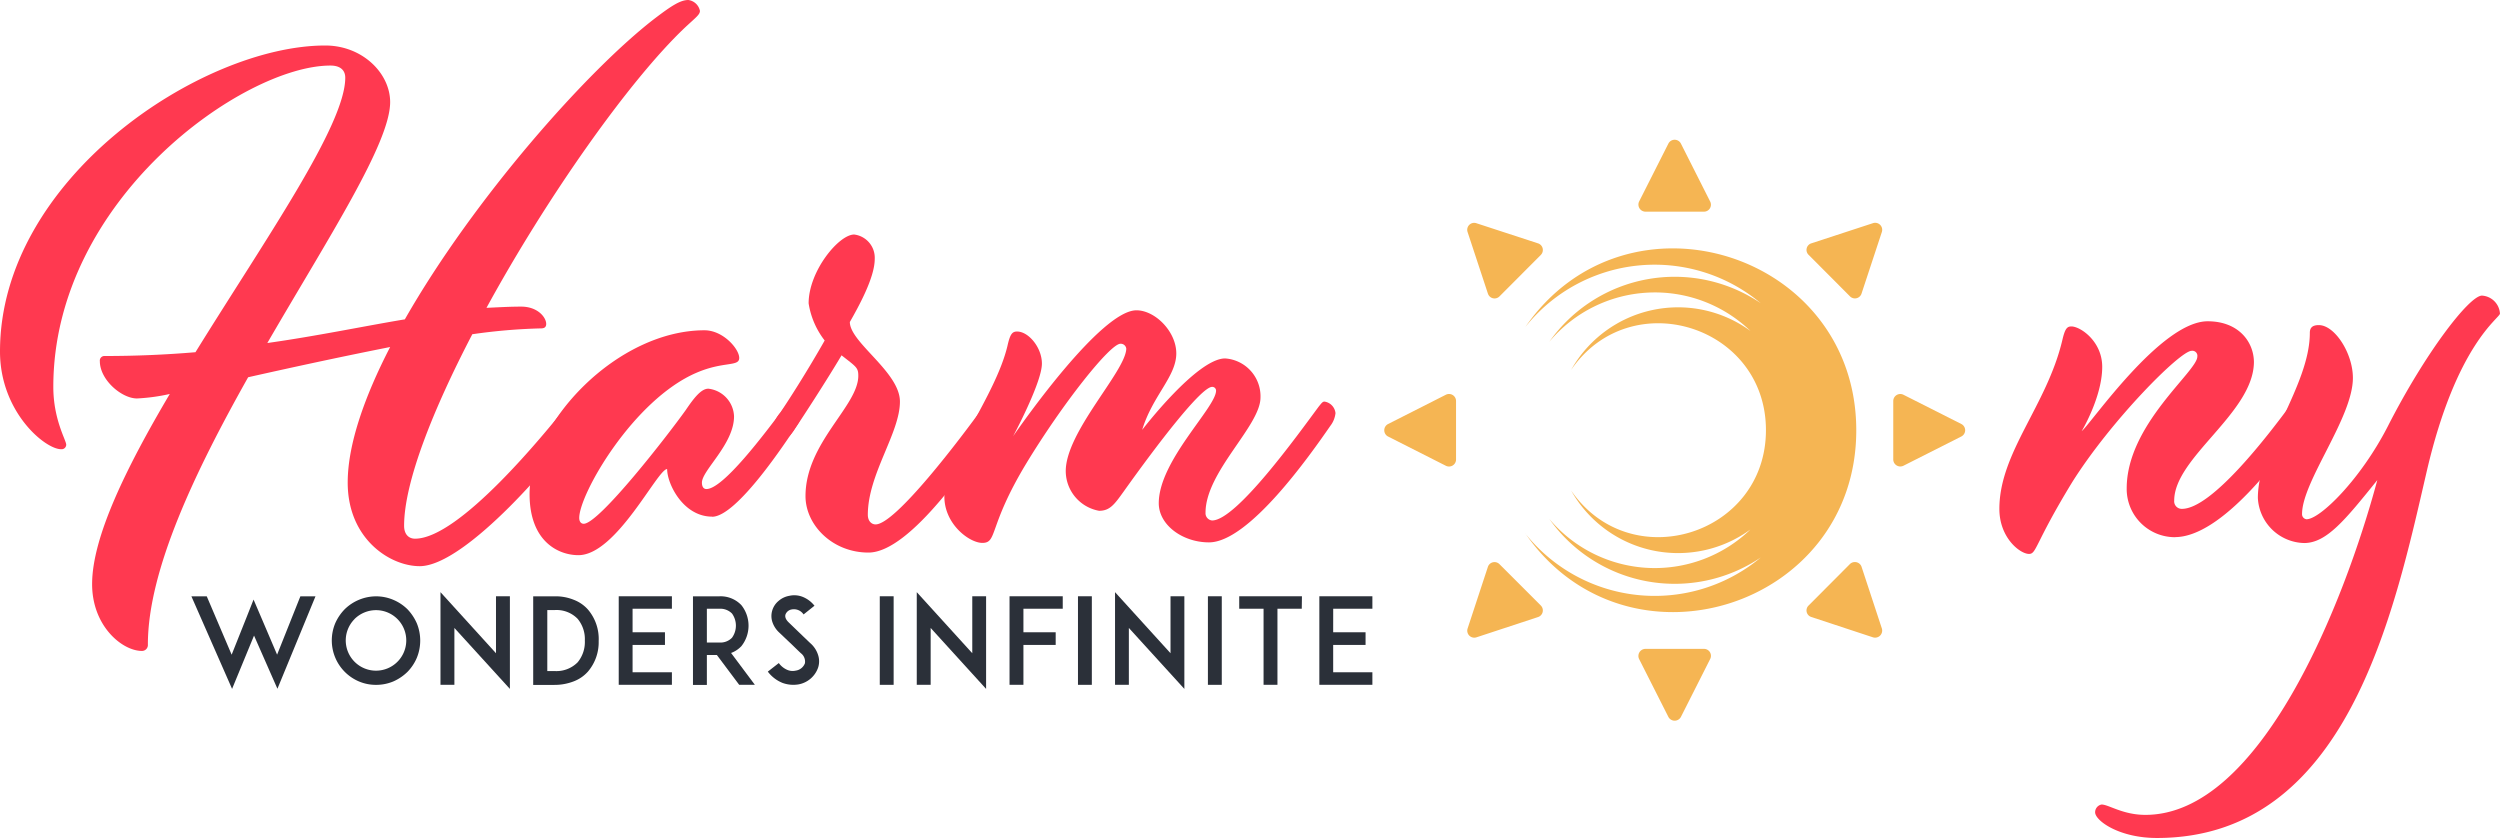 <svg xmlns="http://www.w3.org/2000/svg" width="271.243" height="90.919" viewBox="0 0 271.243 90.919">
  <g id="Group_4" data-name="Group 4" transform="translate(-252 -665)">
    <g id="Group_1" data-name="Group 1" transform="translate(252 663)">
      <path id="Path_1" data-name="Path 1" d="M45.535,63.428c-3.2,0-7.81-2.936-7.81-9.077,0-4.1,1.8-9.267,4.605-14.7-5.3,1.049-10.746,2.229-15.408,3.28-5.728,10.182-10.878,20.914-10.878,29a.644.644,0,0,1-.635.695c-2.154,0-5.415-2.7-5.415-7.247,0-5.093,3.688-12.62,8.427-20.634a20.729,20.729,0,0,1-3.556.487c-1.67,0-4.032-2.021-4.032-4.043a.5.5,0,0,1,.547-.563c3.424,0,6.7-.147,9.828-.412,7.6-12.28,16.252-24.621,16.252-29.786,0-.766-.487-1.315-1.61-1.315-9.416,0-30.065,14.5-30.065,34.865,0,3.556,1.4,5.785,1.4,6.272a.5.5,0,0,1-.559.488C4.885,50.736,0,46.692,0,40.137c0-18.761,21.9-33.2,35.291-33.2,4.029,0,7.039,3.012,7.039,6.141,0,4.459-6.7,14.716-13.326,26.139,5.429-.766,10.316-1.8,14.921-2.569,7.47-13.1,19.883-27.111,27.2-32.707C72.869,2.619,73.829,2,74.687,2a1.494,1.494,0,0,1,1.254,1.178c0,.413-.431.7-1.61,1.8C68.339,10.649,59.41,23.265,52.782,35.4c1.254-.057,2.51-.133,3.764-.133,1.813,0,2.716,1.184,2.716,1.874,0,.356-.207.488-.562.488a61.878,61.878,0,0,0-7.456.635c-4.322,8.293-7.4,16.1-7.4,20.782,0,.914.489,1.4,1.184,1.4,4.825,0,14.093-11.452,16.383-14.3.279-.341.427-.544.635-.544a1.4,1.4,0,0,1,1.178,1.254,2.725,2.725,0,0,1-.559,1.387c-1.934,3.129-12.1,15.186-17.135,15.186" fill="#ff3950"/>
      <path id="Path_2" data-name="Path 2" d="M77.267,58.054c-3.144,0-4.885-3.555-4.885-5.164-1.047,0-5.506,9.344-9.625,9.344-2.153,0-5.3-1.462-5.3-6.628,0-7.806,9.563-17.771,18.98-17.771,2.024,0,3.767,2.023,3.767,3s-1.671.34-4.606,1.594c-6.892,2.937-12.753,13.18-12.753,15.764,0,.413.205.635.487.635,1.667,0,9.137-9.623,11.083-12.356.9-1.33,1.67-2.3,2.438-2.3a3.135,3.135,0,0,1,2.788,3c0,3.013-3.484,5.857-3.484,7.187,0,.488.208.7.488.7,1.816,0,6.272-5.936,8.516-8.932.28-.341.412-.56.62-.56a1.4,1.4,0,0,1,1.183,1.27,2.83,2.83,0,0,1-.549,1.387c-.989,1.477-6.434,9.842-9.151,9.842" fill="#ff3950"/>
      <path id="Path_3" data-name="Path 3" d="M85.282,49.481c-.341,0-1.387-.635-1.387-1.33a3.8,3.8,0,0,1,.767-1.387c2.7-4.042,4.813-7.821,4.813-7.821a8.748,8.748,0,0,1-1.741-4.032c0-3.495,3.276-7.466,4.942-7.466a2.544,2.544,0,0,1,2.23,2.656c0,2.021-1.743,5.15-2.7,6.836,0,2.224,5.434,5.429,5.434,8.634,0,3.423-3.483,7.882-3.483,12.28,0,.691.411,1.046.842,1.046,2.153,0,9.194-9.284,11.7-12.767.28-.356.431-.559.636-.559a1.408,1.408,0,0,1,1.182,1.254,2.742,2.742,0,0,1-.563,1.4c-2.362,3.483-9.122,13.727-13.727,13.727-3.927,0-6.832-3-6.832-6.124,0-5.79,5.728-9.772,5.728-13.052,0-.9-.222-.971-1.817-2.225,0,0-1.8,3.067-5.226,8.233-.31.416-.514.695-.8.695" fill="#ff3950"/>
      <path id="Path_4" data-name="Path 4" d="M131.171,60.846c-2.864,0-5.448-1.888-5.448-4.25,0-4.606,6.216-10.391,6.216-12.209a.407.407,0,0,0-.427-.411c-1.182,0-5.921,6.2-9.552,11.29-1.047,1.462-1.535,2.154-2.713,2.154a4.392,4.392,0,0,1-3.616-4.308c0-4.266,6.491-10.818,6.567-13.271a.6.6,0,0,0-.635-.544c-1.122,0-6.273,6.477-10.244,13.033-4.118,6.832-3.072,8.573-4.738,8.573-1.4,0-4.119-2.021-4.119-5.018,0-4.118,5.506-10.8,6.836-16.323.279-1.239.487-1.594,1.046-1.594,1.256,0,2.7,1.742,2.7,3.483,0,1.89-2.641,6.984-3.129,7.883.975-1.4,9.548-13.667,13.387-13.667,2.021,0,4.322,2.3,4.322,4.678,0,2.509-2.58,4.591-3.7,8.293,0,0,5.933-7.749,9-7.749a4.117,4.117,0,0,1,3.836,4.25c-.016,3.088-5.963,8.045-5.963,12.489a.788.788,0,0,0,.71.842c2.641,0,9.325-9.329,11.57-12.355.28-.341.416-.544.62-.544a1.409,1.409,0,0,1,1.2,1.254,2.733,2.733,0,0,1-.564,1.387c-2.229,3.219-8.842,12.634-13.165,12.634" fill="#ff3950"/>
      <path id="Path_5" data-name="Path 5" d="M235.966,60.284a5.235,5.235,0,0,1-5.225-5.3c0-6.908,7.662-12.693,7.662-14.288a.547.547,0,0,0-.619-.634c-1.255,0-8.785,7.6-12.976,14.286-4.042,6.628-3.839,7.751-4.663,7.751-.974,0-3.219-1.743-3.219-4.886,0-6.125,5.166-11.219,6.836-18.334.279-1.178.487-1.462.974-1.462.972,0,3.348,1.6,3.348,4.387,0,3.277-2.23,6.979-2.23,6.979.976-.767,8.579-11.925,13.672-11.925,3.348,0,5.018,2.229,5.018,4.459-.077,5.505-8.649,10.315-8.649,14.993a.82.82,0,0,0,.838.9c3.277,0,9.421-8.09,11.646-11.086.283-.356.416-.559.619-.559a1.408,1.408,0,0,1,1.2,1.254,2.882,2.882,0,0,1-.563,1.4c-2.094,3.275-8.574,12.057-13.667,12.057" fill="#ff3950"/>
      <path id="Path_6" data-name="Path 6" d="M251.583,37.273c1.741,0,3.7,3.072,3.7,5.728,0,4.326-5.517,11.219-5.517,14.774a.55.55,0,0,0,.483.563c1.479,0,5.862-4.326,8.8-10.039,4.042-7.954,8.852-14.226,10.239-14.226a2.082,2.082,0,0,1,1.95,1.945c0,.5-4.739,3.291-7.954,17.166-3.544,15.322-8.634,39.735-29.269,39.735-4.118,0-6.7-1.889-6.7-2.788a.857.857,0,0,1,.7-.843c.766,0,2.3,1.123,4.753,1.123,12.469,0,21.549-22.88,25.165-36.324-3.484,4.323-5.505,6.831-7.943,6.831a5.152,5.152,0,0,1-5.018-4.885c0-5.577,5.638-12.205,5.638-17.918,0-.559.28-.842.975-.842" fill="#ff3950"/>
      <g id="Group_5" data-name="Group 5">
        <path id="Path_7" data-name="Path 7" d="M165.5,59.887c11,15.882,35.9,8.1,35.9-11.2s-24.9-27.1-35.9-11.217A17.944,17.944,0,0,1,191.04,34.9,16.644,16.644,0,0,0,168.1,39.075a14.941,14.941,0,0,1,21.818-1.168,13.312,13.312,0,0,0-19.456,4.225c6.435-9.39,21.138-4.844,21.138,6.536,0,11.4-14.7,15.942-21.138,6.553a13.312,13.312,0,0,0,19.456,4.225A14.952,14.952,0,0,1,168.1,58.308a16.672,16.672,0,0,0,22.941,4.175A17.959,17.959,0,0,1,165.5,59.9Z" fill="#f5b553"/>
        <path id="Path_8" data-name="Path 8" d="M177.841,23.859l3.173-6.277a.762.762,0,0,1,1.361,0l3.17,6.277a.756.756,0,0,1-.676,1.107h-6.333a.772.772,0,0,1-.695-1.107" fill="#f5b553"/>
        <path id="Path_9" data-name="Path 9" d="M185.545,73.509l-3.17,6.272a.768.768,0,0,1-1.361,0l-3.173-6.272a.769.769,0,0,1,.695-1.108h6.333a.754.754,0,0,1,.676,1.108" fill="#f5b553"/>
        <path id="Path_10" data-name="Path 10" d="M206.52,44.83,212.792,48a.759.759,0,0,1,0,1.361l-6.272,3.17a.766.766,0,0,1-1.107-.676V45.51a.764.764,0,0,1,1.107-.68" fill="#f5b553"/>
        <path id="Path_11" data-name="Path 11" d="M156.87,52.534l-6.262-3.17a.762.762,0,0,1,0-1.361l6.262-3.173a.761.761,0,0,1,1.107.68v6.348a.763.763,0,0,1-1.107.676" fill="#f5b553"/>
        <path id="Path_12" data-name="Path 12" d="M196.529,28.4l6.67-2.183a.761.761,0,0,1,.975.959l-2.2,6.669a.754.754,0,0,1-1.255.31l-4.485-4.5a.746.746,0,0,1,.294-1.255" fill="#f5b553"/>
        <path id="Path_13" data-name="Path 13" d="M166.875,68.948l-6.684,2.2a.76.76,0,0,1-.959-.96l2.2-6.684a.756.756,0,0,1,1.254-.295l4.486,4.486a.756.756,0,0,1-.3,1.254" fill="#f5b553"/>
        <path id="Path_14" data-name="Path 14" d="M201.975,63.5l2.2,6.684a.767.767,0,0,1-.975.96l-6.67-2.2a.743.743,0,0,1-.294-1.254l4.47-4.486a.769.769,0,0,1,1.27.295" fill="#f5b553"/>
        <path id="Path_15" data-name="Path 15" d="M161.431,33.849l-2.2-6.669a.754.754,0,0,1,.959-.959l6.684,2.183a.758.758,0,0,1,.3,1.255l-4.486,4.5a.753.753,0,0,1-1.254-.31" fill="#f5b553"/>
      </g>
      <path id="Path_16" data-name="Path 16" d="M30.1,76.729l-2.538-5.77L25.18,76.744,20.766,66.7h1.667l2.7,6.333,1.595-4,.782-1.981.843,1.966,1.712,4.012L32.59,66.7h1.64Z" fill="#2b3039"/>
      <path id="Path_17" data-name="Path 17" d="M38.465,69.171A3.283,3.283,0,1,0,40.8,68.2a3.319,3.319,0,0,0-2.347.975Zm.472,6.76a4.835,4.835,0,0,1-2.569-6.3A5.171,5.171,0,0,1,37.4,68.1a4.9,4.9,0,0,1,3.4-1.4,4.792,4.792,0,0,1,1.874.381A4.9,4.9,0,0,1,44.205,68.1a5.235,5.235,0,0,1,1.021,1.533,4.942,4.942,0,0,1,0,3.733A4.93,4.93,0,0,1,44.205,74.9a5.153,5.153,0,0,1-1.534,1.035,4.8,4.8,0,0,1-1.874.37A4.676,4.676,0,0,1,38.937,75.931Z" fill="#2b3039"/>
      <path id="Path_18" data-name="Path 18" d="M49.3,70.131V76.3H47.791V66.247l6.023,6.627V66.693h1.508V76.744Z" fill="#2b3039"/>
      <path id="Path_19" data-name="Path 19" d="M63.453,71.5a3.446,3.446,0,0,0-.783-2.362,3.187,3.187,0,0,0-2.523-.945H59.38v6.613h.767a3.242,3.242,0,0,0,2.523-.944,3.448,3.448,0,0,0,.783-2.362m1.5,0a4.908,4.908,0,0,1-1.164,3.366,3.924,3.924,0,0,1-1.549,1.062,5.721,5.721,0,0,1-2.1.382h-2.29V66.7h2.29a5.219,5.219,0,0,1,2.1.371,3.943,3.943,0,0,1,1.549,1.061A4.918,4.918,0,0,1,64.957,71.5Z" fill="#2b3039"/>
      <path id="Path_20" data-name="Path 20" d="M68.633,70.6h3.514v1.372H68.633v2.966H72.9V76.3h-5.77V66.693H72.9v1.356H68.633Z" fill="#2b3039"/>
      <path id="Path_21" data-name="Path 21" d="M78.034,71.711a1.747,1.747,0,0,0,1.387-.519,2.251,2.251,0,0,0,0-2.625,1.789,1.789,0,0,0-1.387-.519H76.693v3.663ZM81.9,76.3h-1.7l-2.423-3.234H76.693v3.246H75.185V66.7h2.834a3.1,3.1,0,0,1,2.422.961,3.575,3.575,0,0,1,0,4.443,2.914,2.914,0,0,1-1.122.741Z" fill="#2b3039"/>
      <path id="Path_22" data-name="Path 22" d="M88.78,74.382a2.772,2.772,0,0,1-2.154,1.874,3.407,3.407,0,0,1-1.726-.163,3.733,3.733,0,0,1-1.594-1.224l1.193-.93a2.194,2.194,0,0,0,.945.752,1.457,1.457,0,0,0,.873.072,1.258,1.258,0,0,0,1.016-.8,1.137,1.137,0,0,0-.442-1.092c-.427-.4-1.122-1.092-1.178-1.133l-1.184-1.123a2.707,2.707,0,0,1-.736-1.153,2.067,2.067,0,0,1-.016-1.194,2.135,2.135,0,0,1,.707-1.079,2.369,2.369,0,0,1,1.153-.544,2.453,2.453,0,0,1,1.417.1,3.106,3.106,0,0,1,1.315.975l-1.183.945a1.257,1.257,0,0,0-1.27-.544.87.87,0,0,0-.691.544c-.061.192-.046.487.351.868l1.61,1.553c.238.22.518.5.725.692a2.8,2.8,0,0,1,.839,1.255,2.2,2.2,0,0,1,.03,1.345" fill="#2b3039"/>
      <rect id="Rectangle_29" data-name="Rectangle 29" width="1.504" height="9.609" transform="translate(95.453 66.693)" fill="#2b3039"/>
      <path id="Path_23" data-name="Path 23" d="M100.974,70.131V76.3H99.466V66.247l6.023,6.627V66.693h1.5V76.744Z" fill="#2b3039"/>
      <path id="Path_24" data-name="Path 24" d="M111.039,70.6h3.5v1.372h-3.5V76.3h-1.507V66.693h5.773v1.356h-4.266Z" fill="#2b3039"/>
      <rect id="Rectangle_30" data-name="Rectangle 30" width="1.504" height="9.609" transform="translate(116.957 66.693)" fill="#2b3039"/>
      <path id="Path_25" data-name="Path 25" d="M122.478,70.131V76.3h-1.5V66.247l6.02,6.627V66.693H128.5V76.744Z" fill="#2b3039"/>
      <rect id="Rectangle_31" data-name="Rectangle 31" width="1.504" height="9.609" transform="translate(131.055 66.693)" fill="#2b3039"/>
      <path id="Path_26" data-name="Path 26" d="M141.238,68.048H138.6V76.3h-1.507V68.048h-2.641V66.693h6.805Z" fill="#2b3039"/>
      <path id="Path_27" data-name="Path 27" d="M144.646,70.6h3.514v1.372h-3.514v2.966H148.9V76.3h-5.755V66.693H148.9v1.356h-4.251Z" fill="#2b3039"/>
    </g>
  </g>
</svg>
